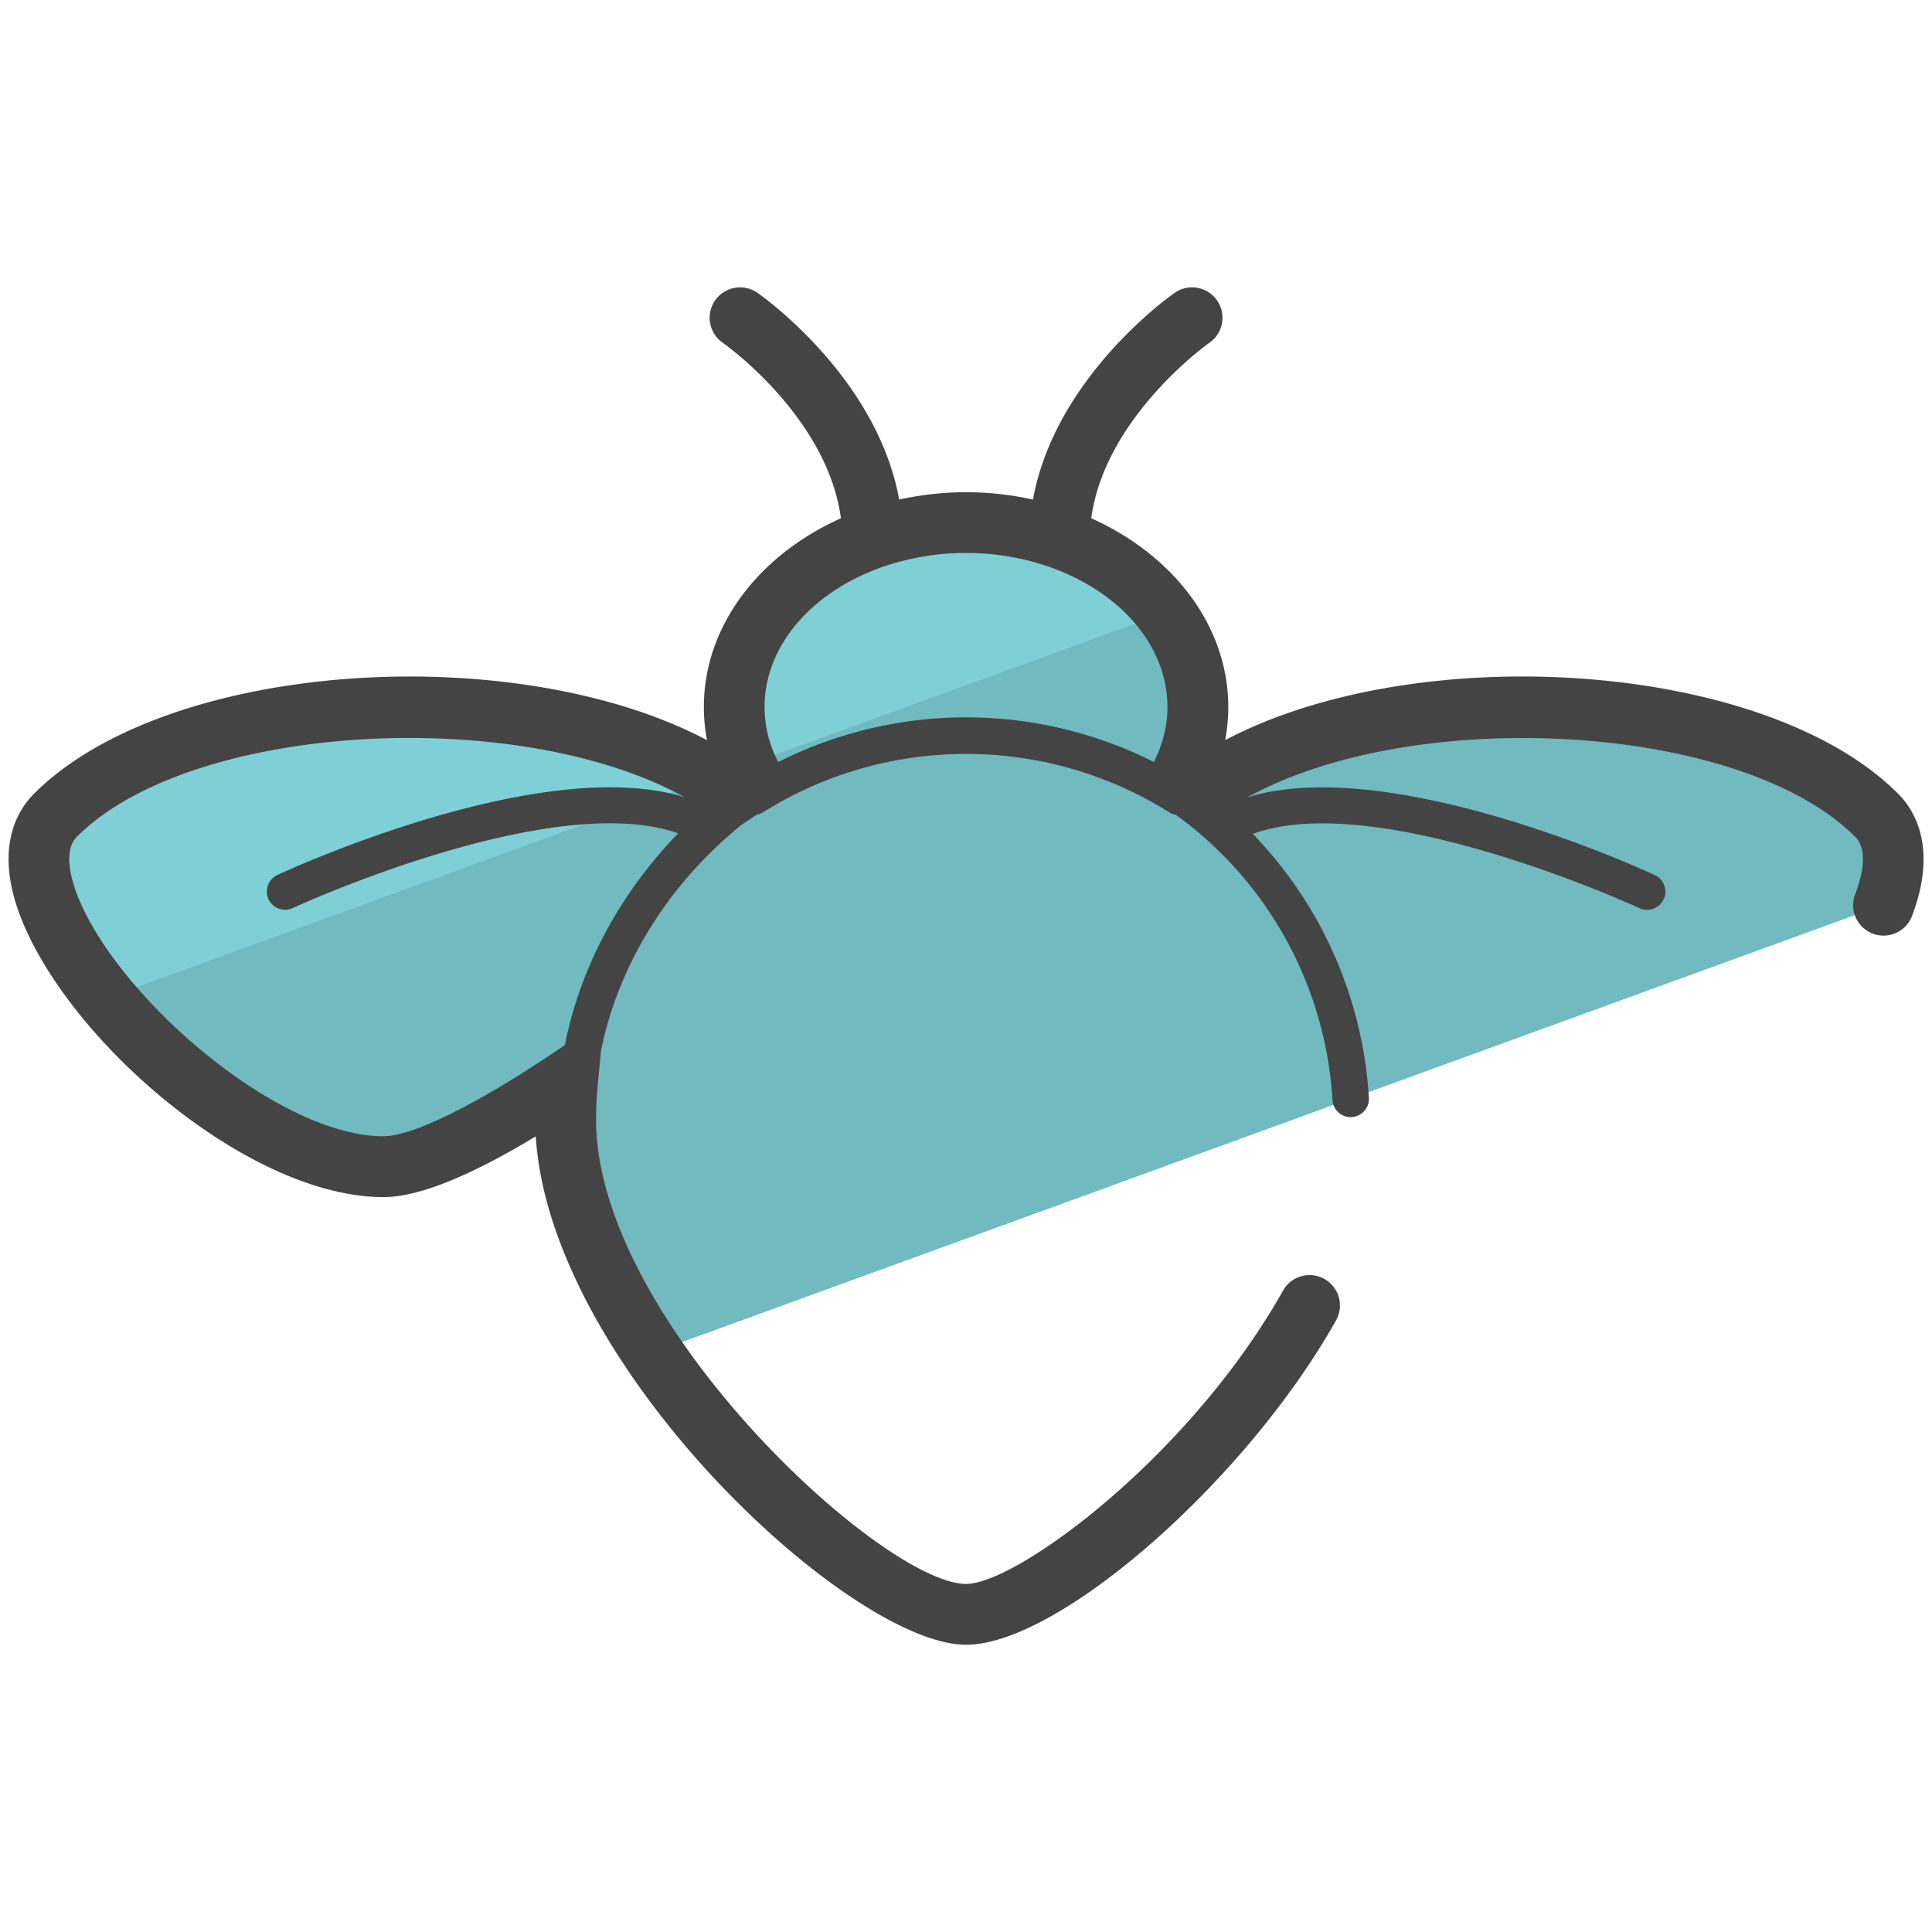 <svg version="1" xmlns="http://www.w3.org/2000/svg" viewBox="0 0 50 50"><path fill="#71BAC0" d="M16.873 35.015l31.873-11.601c.36-.949.355-1.783-.183-2.319-3.502-3.504-13.33-3.744-17.563-.571l-.496-.331A3.878 3.878 0 0 0 31 18.298c0-2.639-2.684-4.775-6-4.775s-6 2.135-6 4.775c0 .669.173 1.316.496 1.895l-.496.331c-4.233-3.173-14.06-2.932-17.564.572-2.158 2.15 4.256 9.098 8.489 9.098 1.18 0 3.305-1.269 4.764-2.246-.033.337-.052.678-.052 1.024 0 1.967.922 4.097 2.236 6.043z"/><path fill="#7ED0D6" d="M30.152 15.859c-1.046-1.397-2.958-2.335-5.152-2.335-3.316 0-6 2.135-6 4.775 0 .524.109 1.032.31 1.507l10.842-3.947zm-11.751 4.277c-4.494-2.749-13.615-2.391-16.966.96-.97.966-.206 2.901 1.31 4.739l15.656-5.699z"/><path fill="#444" d="M49.121 20.539c-3.446-3.446-12.424-4.018-17.413-1.385.053-.282.08-.568.08-.855 0-2.106-1.436-3.942-3.547-4.886.356-2.627 3.03-4.523 3.058-4.542a.786.786 0 1 0-.896-1.294c-.138.096-3.093 2.187-3.67 5.351a8.16 8.16 0 0 0-1.731-.19c-.599 0-1.178.07-1.731.19-.577-3.164-3.532-5.255-3.67-5.351a.786.786 0 1 0-.896 1.294c.029.02 2.703 1.902 3.058 4.542-2.111.944-3.547 2.78-3.547 4.886 0 .287.027.573.08.855-4.988-2.632-13.967-2.061-17.413 1.385-.442.44-1.068 1.457-.297 3.323 1.324 3.204 5.895 7.119 9.341 7.119.89 0 2.211-.528 3.939-1.572.37 5.961 8.143 13.157 11.136 13.157 2.395 0 7.22-4.223 9.56-8.369a.787.787 0 1 0-1.37-.773c-2.426 4.296-6.883 7.568-8.19 7.568-2.154 0-9.576-6.822-9.576-12.019 0-.305.016-.624.048-.948l.082-.844c.454-2.217 1.732-4.288 3.626-5.829l.407-.271a.472.472 0 0 0 .159-.059c1.572-.988 3.389-1.51 5.254-1.51s3.682.522 5.254 1.509c.05.031.105.049.16.06l.089.06a9.834 9.834 0 0 1 3.979 7.326.472.472 0 0 0 .471.444l.029-.001a.474.474 0 0 0 .443-.5 10.76 10.76 0 0 0-3.005-6.83c3.261-1.183 9.936 1.891 10.006 1.923a.471.471 0 1 0 .398-.856c-.291-.136-6.854-3.153-10.54-2.013 4.297-2.385 12.756-1.947 15.725 1.021.34.339.188.998 0 1.491a.787.787 0 0 0 1.471.561c.672-1.773.062-2.747-.361-3.168zM9.925 29.406c-2.703 0-6.801-3.519-7.886-6.146-.181-.438-.427-1.228-.046-1.608 2.968-2.967 11.426-3.404 15.724-1.02-3.685-1.14-10.248 1.877-10.539 2.013a.472.472 0 0 0 .398.856c.069-.032 6.704-3.086 9.975-1.935-1.509 1.556-2.532 3.462-2.933 5.482l-.366.245c-1.976 1.323-3.594 2.113-4.327 2.113zm10.216-9.686a3.053 3.053 0 0 1-.354-1.422c0-1.627 1.282-3.027 3.113-3.647h.001a6.569 6.569 0 0 1 2.099-.34c.746 0 1.455.123 2.098.34l.003.001c1.83.619 3.112 2.019 3.112 3.646 0 .498-.122.975-.353 1.421a10.806 10.806 0 0 0-9.719.001z"/></svg>